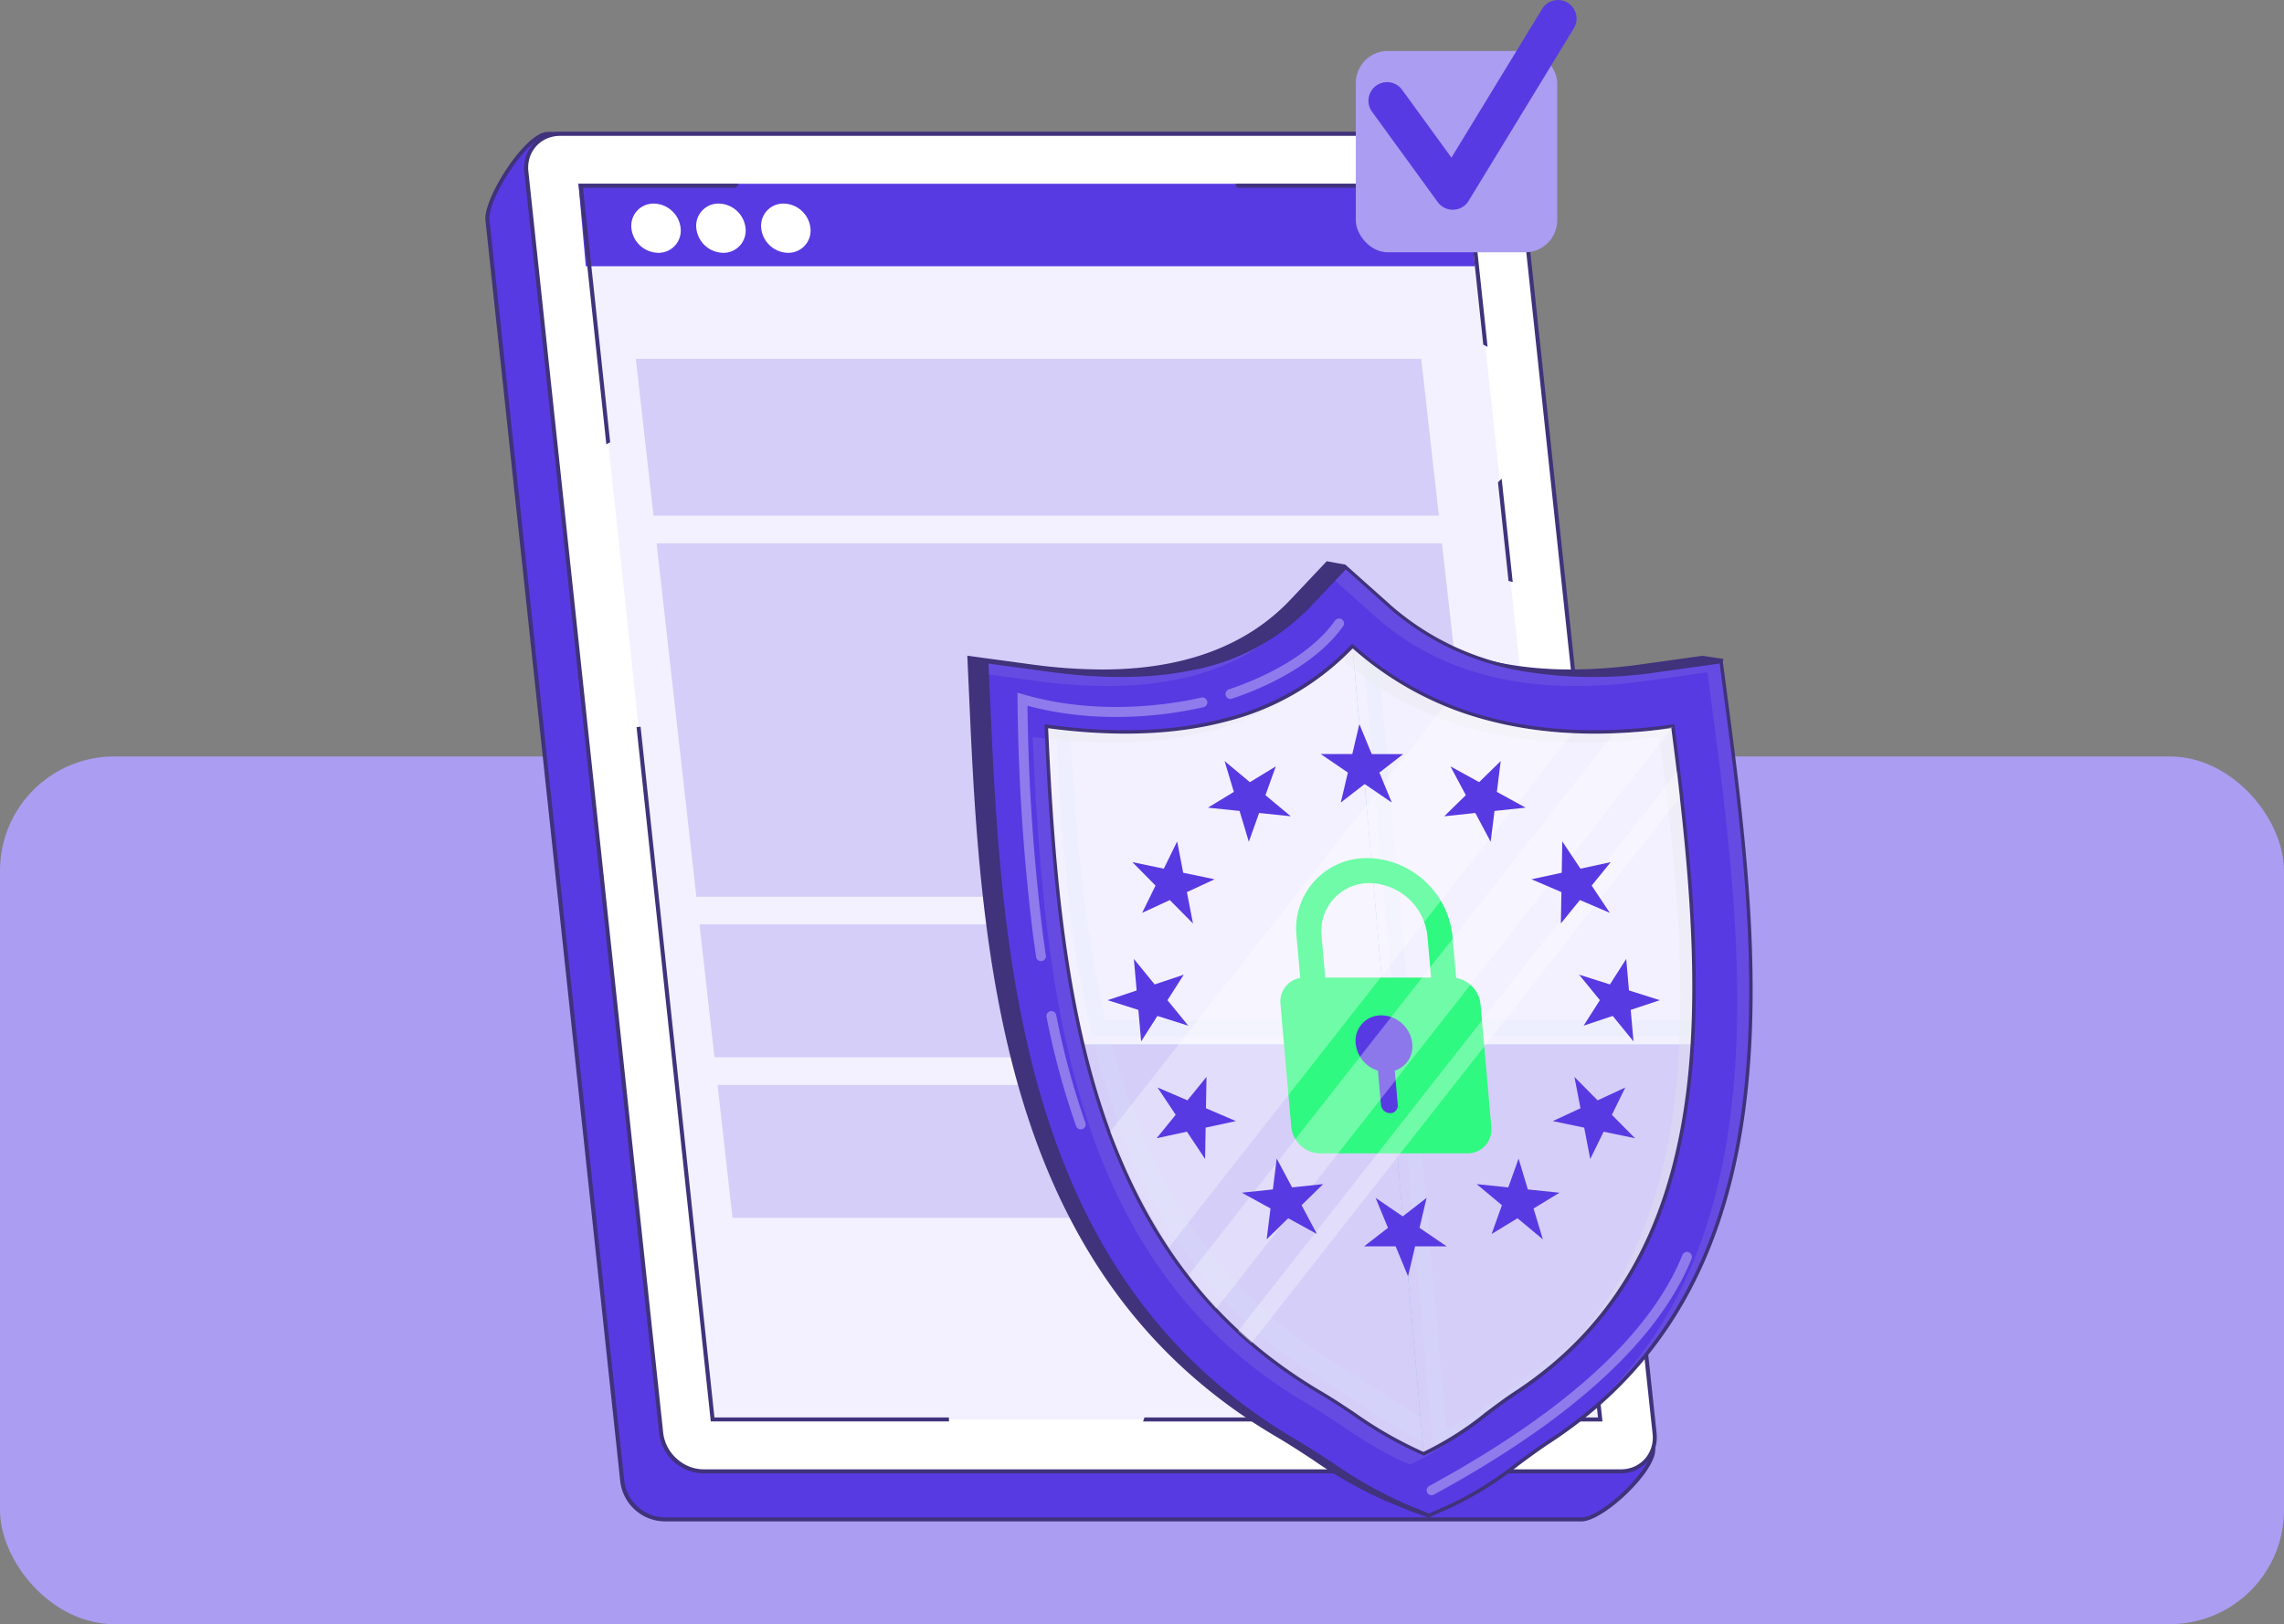 <svg xmlns="http://www.w3.org/2000/svg" width="400" height="284.508" viewBox="0 0 400 284.508">
  <rect x="0" y="0" width="400" height="284.508" fill="#808080" stroke="none"/>
  <g id="Grupo_83775" data-name="Grupo 83775" transform="translate(-180 -3484.492)">
    <rect id="Rectángulo_34127" data-name="Rectángulo 34127" width="400" height="152" rx="20" transform="translate(180 3617)" fill="#ab9df1"/>
    <g id="Grupo_83087" data-name="Grupo 83087" transform="translate(-2779.209 2919.493)">
      <g id="Grupo_83004" data-name="Grupo 83004" transform="translate(3044.209 588.101)">
        <g id="Grupo_82995" data-name="Grupo 82995">
          <g id="Grupo_82988" data-name="Grupo 82988">
            <g id="Grupo_82975" data-name="Grupo 82975" transform="translate(0.351 0.352)">
              <g id="Grupo_82974" data-name="Grupo 82974">
                <path id="Trazado_121013" data-name="Trazado 121013" d="M3055.6,621H3216.24c3.665,0,2.278,11.438,2.788,15.078l30.181,215.146c.51,3.64-8.851,12.481-12.516,12.481H3076.056a7.625,7.625,0,0,1-7.377-6.664l-23.616-220.963C3044.671,632.418,3051.938,621,3055.6,621Z" transform="translate(-3045.048 -621.004)" fill="#583ae2" fill-rule="evenodd"/>
              </g>
            </g>
            <g id="Grupo_82977" data-name="Grupo 82977" transform="translate(0 0.002)">
              <g id="Grupo_82976" data-name="Grupo 82976">
                <path id="Trazado_121014" data-name="Trazado 121014" d="M3055.147,620.167h160.635c2.989,0,2.98,6.234,2.976,11.073a36.851,36.851,0,0,0,.132,4.28l30.18,215.145a2.761,2.761,0,0,1,.013.6c-.166,1.928-2.227,4.771-4.731,7.232s-5.451,4.542-7.432,4.983a3.465,3.465,0,0,1-.745.088H3075.538a7.936,7.936,0,0,1-7.695-6.947l-23.616-220.963a3.736,3.736,0,0,1,0-.706c.181-2.085,1.86-5.586,3.943-8.642h0c2.1-3.084,4.646-5.743,6.532-6.1a2.37,2.37,0,0,1,.446-.044Zm160.574.7H3055.086a1.73,1.73,0,0,0-.313.031c-1.672.318-4.033,2.835-6.034,5.769v0c-2.017,2.962-3.641,6.322-3.811,8.285a2.859,2.859,0,0,0,0,.575l23.615,220.963a7.158,7.158,0,0,0,2.358,4.5,7.069,7.069,0,0,0,4.7,1.874h160.636a2.765,2.765,0,0,0,.589-.071c1.842-.41,4.655-2.419,7.056-4.777s4.35-5.014,4.5-6.754a2.016,2.016,0,0,0-.009-.45l-30.179-215.146a36.622,36.622,0,0,1-.14-4.376C3218.058,626.738,3218.064,620.868,3215.721,620.868Z" transform="translate(-3044.209 -620.167)" fill="#40327b" fill-rule="evenodd"/>
              </g>
            </g>
            <g id="Grupo_82979" data-name="Grupo 82979" transform="translate(7.146 0.352)">
              <g id="Grupo_82978" data-name="Grupo 82978">
                <path id="Trazado_121015" data-name="Trazado 121015" d="M3067.263,621H3227.9a7.622,7.622,0,0,1,7.375,6.663l23.615,220.963a5.892,5.892,0,0,1-5.952,6.663H3092.3a7.623,7.623,0,0,1-7.377-6.663l-23.616-220.963A5.891,5.891,0,0,1,3067.263,621Z" transform="translate(-3061.273 -621.004)" fill="#fff" fill-rule="evenodd"/>
              </g>
            </g>
            <g id="Grupo_82981" data-name="Grupo 82981" transform="translate(6.794)">
              <g id="Grupo_82980" data-name="Grupo 82980">
                <path id="Trazado_121016" data-name="Trazado 121016" d="M3066.806,620.163h160.635a7.94,7.94,0,0,1,7.7,6.949l23.616,220.963a6.924,6.924,0,0,1,.014,1.327,6.222,6.222,0,0,1-5.074,5.635,6.88,6.88,0,0,1-1.272.119H3091.785a7.938,7.938,0,0,1-7.695-6.948l-23.615-220.963a6.865,6.865,0,0,1-.016-1.326,6.217,6.217,0,0,1,5.076-5.635,6.747,6.747,0,0,1,1.272-.12Zm160.574.7H3066.746a6.113,6.113,0,0,0-1.14.106,5.468,5.468,0,0,0-3.062,1.706,5.531,5.531,0,0,0-1.382,3.24,6.022,6.022,0,0,0,.013,1.194l23.615,220.963a7.144,7.144,0,0,0,2.359,4.5,7.061,7.061,0,0,0,4.7,1.877h160.637a6.1,6.1,0,0,0,1.139-.106,5.456,5.456,0,0,0,3.063-1.708,5.525,5.525,0,0,0,1.383-3.238,6.2,6.2,0,0,0-.013-1.195l-23.616-220.963a7.156,7.156,0,0,0-2.359-4.5A7.065,7.065,0,0,0,3227.381,620.866Z" transform="translate(-3060.434 -620.163)" fill="#40327b" fill-rule="evenodd"/>
              </g>
            </g>
            <g id="Grupo_82983" data-name="Grupo 82983" transform="translate(16.703 9.442)">
              <g id="Grupo_82982" data-name="Grupo 82982">
                <path id="Trazado_121017" data-name="Trazado 121017" d="M3084.1,642.71l23.1,216.109h155.445l-23.1-216.109Z" transform="translate(-3084.096 -642.71)" fill="#f3f1ff" fill-rule="evenodd"/>
              </g>
            </g>
            <g id="Grupo_82985" data-name="Grupo 82985" transform="translate(16.309 9.092)">
              <g id="Grupo_82984" data-name="Grupo 82984">
                <path id="Trazado_121018" data-name="Trazado 121018" d="M3083.153,641.874h155.712l1.277,14.438H3084.43Z" transform="translate(-3083.153 -641.874)" fill="#583ae2" fill-rule="evenodd"/>
              </g>
            </g>
            <g id="Grupo_82987" data-name="Grupo 82987" transform="translate(16.309 9.092)">
              <g id="Grupo_82986" data-name="Grupo 82986">
                <path id="Trazado_121019" data-name="Trazado 121019" d="M3083.941,642.574l4.764,44.575c-.228.113-.453.234-.675.357l-4.877-45.633h28.07q-.24.346-.469.7Zm10.089,94.4,12.934,121h41.065c0,.234,0,.467.012.7h-41.717l-13-121.618c.237-.023.472-.052.7-.087Zm88.244,121H3261.7l-10.083-94.35c.226-.128.449-.265.67-.4l10.2,95.456h-80.46c.089-.23.173-.466.251-.7Zm63.763-146.514-1.85-17.3c.221-.207.436-.42.645-.64l1.936,18.1c-.242-.061-.486-.115-.731-.161Zm-4.426-41.419-2.937-27.475h-40.242l-.191-.7h41.072l3.054,28.574C3242.119,670.305,3241.868,670.174,3241.612,670.049Z" transform="translate(-3083.153 -641.873)" fill="#40327b" fill-rule="evenodd"/>
              </g>
            </g>
          </g>
          <g id="Grupo_82990" data-name="Grupo 82990" transform="translate(25.564 12.561)">
            <g id="Grupo_82989" data-name="Grupo 82989">
              <path id="Trazado_121020" data-name="Trazado 121020" d="M3109.2,650.157a4.8,4.8,0,0,1,4.691,4.311,3.883,3.883,0,0,1-3.93,4.312,4.805,4.805,0,0,1-4.691-4.312A3.883,3.883,0,0,1,3109.2,650.157Z" transform="translate(-3105.255 -650.157)" fill="#fff" fill-rule="evenodd"/>
            </g>
          </g>
          <g id="Grupo_82992" data-name="Grupo 82992" transform="translate(36.93 12.561)">
            <g id="Grupo_82991" data-name="Grupo 82991">
              <path id="Trazado_121021" data-name="Trazado 121021" d="M3136.343,650.157a4.8,4.8,0,0,1,4.691,4.311,3.883,3.883,0,0,1-3.929,4.312,4.806,4.806,0,0,1-4.692-4.312A3.883,3.883,0,0,1,3136.343,650.157Z" transform="translate(-3132.396 -650.157)" fill="#fff" fill-rule="evenodd"/>
            </g>
          </g>
          <g id="Grupo_82994" data-name="Grupo 82994" transform="translate(48.296 12.561)">
            <g id="Grupo_82993" data-name="Grupo 82993">
              <path id="Trazado_121022" data-name="Trazado 121022" d="M3163.483,650.157a4.806,4.806,0,0,1,4.693,4.311,3.884,3.884,0,0,1-3.931,4.312,4.806,4.806,0,0,1-4.691-4.312A3.883,3.883,0,0,1,3163.483,650.157Z" transform="translate(-3159.537 -650.157)" fill="#fff" fill-rule="evenodd"/>
            </g>
          </g>
        </g>
        <g id="Grupo_82997" data-name="Grupo 82997" transform="translate(26.357 39.762)">
          <g id="Grupo_82996" data-name="Grupo 82996">
            <path id="Trazado_121023" data-name="Trazado 121023" d="M3107.146,715.111h137.546l3.091,27.463H3110.237Z" transform="translate(-3107.146 -715.111)" fill="#d5cef8" fill-rule="evenodd"/>
          </g>
        </g>
        <g id="Grupo_82999" data-name="Grupo 82999" transform="translate(29.991 72.073)">
          <g id="Grupo_82998" data-name="Grupo 82998">
            <path id="Trazado_121024" data-name="Trazado 121024" d="M3115.826,792.267h137.547l6.963,61.908H3122.79Z" transform="translate(-3115.826 -792.267)" fill="#d5cef8" fill-rule="evenodd"/>
          </g>
        </g>
        <g id="Grupo_83001" data-name="Grupo 83001" transform="translate(37.502 138.828)">
          <g id="Grupo_83000" data-name="Grupo 83000">
            <path id="Trazado_121025" data-name="Trazado 121025" d="M3133.761,951.674h137.548l2.618,23.275H3136.381Z" transform="translate(-3133.761 -951.674)" fill="#d5cef8" fill-rule="evenodd"/>
          </g>
        </g>
        <g id="Grupo_83003" data-name="Grupo 83003" transform="translate(40.666 166.951)">
          <g id="Grupo_83002" data-name="Grupo 83002">
            <path id="Trazado_121026" data-name="Trazado 121026" d="M3141.317,1018.828h137.546l2.618,23.275H3143.936Z" transform="translate(-3141.317 -1018.828)" fill="#d5cef8" fill-rule="evenodd"/>
          </g>
        </g>
      </g>
      <g id="Grupo_83081" data-name="Grupo 83081" transform="translate(3128.62 663.311)">
        <g id="Grupo_83007" data-name="Grupo 83007" transform="translate(0)">
          <g id="Grupo_83005" data-name="Grupo 83005" transform="translate(0.138 0.143)">
            <path id="Trazado_121027" data-name="Trazado 121027" d="M3277.056,806.794c13.677,12.207,31.15,13.643,47.6,11.353l10.675-1.487,3.5.531-2.745,5.209.676,5.158c6.049,46.125,10.207,98.377-31.422,125.652-6.04,3.959-16.236,3.75-17.39,11.349l-.432,2.852-3.327-1.181-4.051-1.671c-7.458-3.072-12.653-7.39-19.391-11.349-46.433-27.275-51.478-79.527-53.554-125.652l-.491-10.9,10.938,1.487c16.85,2.291,34.07.854,45.6-11.353l6.321-6.692,3.1.569.948,3.048,3.448,3.075Zm-6.281,7.133q-17.866,18.92-53.624,14.058c2.132,47.4,7.494,92.942,48.082,116.783,5.833,3.428,11.022,7.784,18,10.66,6.475-2.876,10.895-7.232,16.127-10.66,36.386-23.841,33.727-69.384,27.51-116.783Q3291.973,832.847,3270.774,813.928Z" transform="translate(-3206.699 -800.102)" fill="#40327b" fill-rule="evenodd"/>
          </g>
          <g id="Grupo_83006" data-name="Grupo 83006">
            <path id="Trazado_121028" data-name="Trazado 121028" d="M3287.428,967.39l-3.477-1.236-4.057-1.672a75.55,75.55,0,0,1-13.031-7.329c-2.029-1.331-4.127-2.707-6.378-4.029-20.924-12.291-35.143-30.553-43.47-55.829-7.482-22.72-9.162-48.01-10.15-69.93l-.5-11.057,11.094,1.509a93.8,93.8,0,0,0,12.535.907c14.206,0,25.292-4.111,32.951-12.22l6.37-6.745.07.013,3.182.584.023.076.938,3.013,3.419,3.051c9.092,8.115,20.906,12.228,35.118,12.228h0a90.3,90.3,0,0,0,12.373-.907l10.694-1.491.018,0,3.681.56-2.811,5.335.67,5.118c2.875,21.921,5.651,47.209,2.169,69.932-3.875,25.282-14.881,43.551-33.649,55.847a31.9,31.9,0,0,1-7.09,3.07c-4.881,1.669-9.492,3.243-10.242,8.188Zm-80.783-150.778.484,10.74c2.2,48.921,8.147,98.91,53.491,125.545,2.255,1.325,4.356,2.7,6.388,4.035a75.3,75.3,0,0,0,12.985,7.306l4.051,1.671,3.169,1.125.409-2.694c.775-5.1,5.459-6.7,10.417-8.4a31.606,31.606,0,0,0,7.032-3.041c40.64-26.627,37.778-76.611,31.364-125.526l-.682-5.2.019-.036,2.66-5.045-3.3-.5-10.656,1.484a90.567,90.567,0,0,1-12.409.91h0c-14.277,0-26.152-4.137-35.293-12.294l-3.475-3.1-.01-.035-.925-2.972-2.955-.543-6.271,6.641c-7.71,8.164-18.86,12.3-33.142,12.3a94.085,94.085,0,0,1-12.571-.91Zm76.4,138.761-.051-.022a69.952,69.952,0,0,1-12.261-6.986c-1.868-1.244-3.8-2.531-5.761-3.683-18.5-10.869-31.1-27.1-38.519-49.629-6.345-19.273-8.437-40.826-9.626-67.261l-.007-.158.156.022a103.609,103.609,0,0,0,13.852.992c16.91,0,30.254-5.052,39.658-15.011l.087-.092.1.084c11.165,9.966,25.4,15.019,42.316,15.019a99.768,99.768,0,0,0,13.677-.992l.132-.018.017.131c3.467,26.433,5.171,47.988,2.221,67.263-3.45,22.533-13.194,38.773-29.789,49.647-1.759,1.152-3.466,2.441-5.116,3.684a55.489,55.489,0,0,1-11.03,6.986ZM3217.1,827.939c2.159,47.828,7.486,92.714,48.011,116.517,1.966,1.157,3.9,2.445,5.772,3.691a70.085,70.085,0,0,0,12.163,6.939,55.444,55.444,0,0,0,10.927-6.933c1.654-1.247,3.364-2.536,5.129-3.694,36.326-23.8,33.737-68.691,27.47-116.524a99.814,99.814,0,0,1-13.583.977c-16.931,0-31.2-5.047-42.395-15-9.453,9.952-22.829,15-39.762,15A103.539,103.539,0,0,1,3217.1,827.939Z" transform="translate(-3206.369 -799.76)" fill="#40327b"/>
          </g>
        </g>
        <g id="Grupo_83010" data-name="Grupo 83010" transform="translate(13.507 14.422)">
          <g id="Grupo_83008" data-name="Grupo 83008" transform="translate(0.321 0.425)">
            <path id="Trazado_121029" data-name="Trazado 121029" d="M3293.013,835.212q-17.866,18.92-53.624,14.058c2.132,47.4,7.494,92.942,48.082,116.782,5.834,3.428,11.022,7.783,18,10.66,6.475-2.877,10.9-7.232,16.127-10.66,36.387-23.841,33.727-69.383,27.51-116.782Q3314.212,854.131,3293.013,835.212Z" transform="translate(-3239.389 -835.212)" fill="#8bbae9" fill-rule="evenodd"/>
          </g>
          <g id="Grupo_83009" data-name="Grupo 83009">
            <path id="Trazado_121030" data-name="Trazado 121030" d="M3305.035,976.454l-.12-.05a70.1,70.1,0,0,1-12.291-7c-1.866-1.242-3.794-2.528-5.753-3.678-40.755-23.94-46.071-69.018-48.231-117.031l-.017-.364.362.05a103.554,103.554,0,0,0,13.829.99c16.86,0,30.161-5.032,39.533-14.957l.2-.216.22.2c11.133,9.936,25.333,14.974,42.2,14.974a99.723,99.723,0,0,0,13.655-.99l.3-.043.04.3c3.469,26.447,5.176,48.016,2.221,67.31-3.459,22.586-13.227,38.865-29.867,49.767-1.752,1.148-3.379,2.374-5.1,3.674a55.714,55.714,0,0,1-11.07,7.009Zm-65.77-127.423c2.162,47.7,7.525,92.445,47.916,116.17,1.971,1.159,3.908,2.449,5.781,3.7a70.309,70.309,0,0,0,12.064,6.895,55.669,55.669,0,0,0,10.831-6.885c1.654-1.249,3.364-2.539,5.134-3.7,36.2-23.716,33.658-68.473,27.415-116.183a100.151,100.151,0,0,1-13.434.954c-16.912,0-31.17-5.024-42.385-14.934-9.478,9.908-22.859,14.932-39.772,14.934A103.622,103.622,0,0,1,3239.265,849.031Z" transform="translate(-3238.623 -834.198)" fill="#373435"/>
          </g>
        </g>
        <g id="Grupo_83035" data-name="Grupo 83035" transform="translate(13.828 14.846)">
          <g id="Grupo_83012" data-name="Grupo 83012">
            <g id="Grupo_83011" data-name="Grupo 83011">
              <path id="Trazado_121031" data-name="Trazado 121031" d="M3245.8,905.049h53.367l-6.149-69.837q-17.866,18.92-53.624,14.058C3240.261,868.624,3241.67,887.668,3245.8,905.049Z" transform="translate(-3239.389 -835.212)" fill="#f3f1ff" fill-rule="evenodd"/>
            </g>
          </g>
          <g id="Grupo_83014" data-name="Grupo 83014" transform="translate(53.625)">
            <g id="Grupo_83013" data-name="Grupo 83013">
              <path id="Trazado_121032" data-name="Trazado 121032" d="M3367.44,835.212l6.149,69.837h53.371c1.063-17.382-.882-36.426-3.421-55.78Q3388.639,854.131,3367.44,835.212Z" transform="translate(-3367.44 -835.212)" fill="#f3f1ff" fill-rule="evenodd"/>
            </g>
          </g>
          <g id="Grupo_83016" data-name="Grupo 83016" transform="translate(59.773 69.837)">
            <g id="Grupo_83015" data-name="Grupo 83015">
              <path id="Trazado_121033" data-name="Trazado 121033" d="M3435.494,1001.978h-53.371l6.313,71.663c6.475-2.877,10.9-7.232,16.126-10.66C3426.093,1048.874,3433.952,1027.17,3435.494,1001.978Z" transform="translate(-3382.123 -1001.978)" fill="#d5cef8" fill-rule="evenodd"/>
            </g>
          </g>
          <g id="Grupo_83018" data-name="Grupo 83018" transform="translate(6.406 69.837)">
            <g id="Grupo_83017" data-name="Grupo 83017">
              <path id="Trazado_121034" data-name="Trazado 121034" d="M3314.366,1073.641l-6.312-71.663h-53.367c5.979,25.192,17.66,46.9,41.676,61C3302.2,1066.409,3307.385,1070.764,3314.366,1073.641Z" transform="translate(-3254.687 -1001.978)" fill="#d5cef8" fill-rule="evenodd"/>
            </g>
          </g>
          <g id="Grupo_83020" data-name="Grupo 83020" transform="translate(1.677 14.274)" opacity="0.17">
            <g id="Grupo_83019" data-name="Grupo 83019">
              <path id="Trazado_121035" data-name="Trazado 121035" d="M3252.1,920.554c-3.785-15.944-5.282-33.283-6.177-50.978q-1.251-.123-2.525-.28c.879,18.771,2.323,37.211,6.327,54.086h3.076Q3252.434,921.975,3252.1,920.554Z" transform="translate(-3243.394 -869.296)" fill="#d2e5f7" fill-rule="evenodd"/>
            </g>
          </g>
          <g id="Grupo_83022" data-name="Grupo 83022" transform="translate(10.38 65.531)" opacity="0.17">
            <g id="Grupo_83021" data-name="Grupo 83021">
              <path id="Trazado_121036" data-name="Trazado 121036" d="M3313.191,991.7h-49.015q.336,1.422.7,2.829h48.565Z" transform="translate(-3264.176 -991.695)" fill="#d2e5f7" fill-rule="evenodd"/>
            </g>
          </g>
          <g id="Grupo_83024" data-name="Grupo 83024" transform="translate(55.493 1.601)" opacity="0.17">
            <g id="Grupo_83023" data-name="Grupo 83023">
              <path id="Trazado_121037" data-name="Trazado 121037" d="M3371.9,839.035l5.631,63.93h2.625l-5.44-61.76Q3373.284,840.168,3371.9,839.035Z" transform="translate(-3371.902 -839.035)" fill="#d2e5f7" fill-rule="evenodd"/>
            </g>
          </g>
          <g id="Grupo_83026" data-name="Grupo 83026" transform="translate(61.125 65.531)" opacity="0.17">
            <g id="Grupo_83025" data-name="Grupo 83025">
              <path id="Trazado_121038" data-name="Trazado 121038" d="M3387.974,991.7h-2.625l.25,2.829h2.623Z" transform="translate(-3385.35 -991.695)" fill="#d2e5f7" fill-rule="evenodd"/>
            </g>
          </g>
          <g id="Grupo_83028" data-name="Grupo 83028" transform="translate(63.749 65.531)" opacity="0.17">
            <g id="Grupo_83027" data-name="Grupo 83027">
              <path id="Trazado_121039" data-name="Trazado 121039" d="M3391.617,991.7l.249,2.829h49.229q.072-1.407.12-2.829Z" transform="translate(-3391.617 -991.695)" fill="#d2e5f7" fill-rule="evenodd"/>
            </g>
          </g>
          <g id="Grupo_83030" data-name="Grupo 83030" transform="translate(8.363 69.837)" opacity="0.17">
            <g id="Grupo_83029" data-name="Grupo 83029">
              <path id="Trazado_121040" data-name="Trazado 121040" d="M3303.052,1058.675c-22.635-13.3-34.315-33.342-40.588-56.7h-3.105c6.084,24.562,17.774,45.695,41.319,59.525,5.322,3.127,10.107,7.025,16.206,9.87l-.372-4.221C3311.663,1064.51,3307.549,1061.316,3303.052,1058.675Z" transform="translate(-3259.358 -1001.978)" fill="#d2e5f7" fill-rule="evenodd"/>
            </g>
          </g>
          <g id="Grupo_83032" data-name="Grupo 83032" transform="translate(61.505 69.837)" opacity="0.17">
            <g id="Grupo_83031" data-name="Grupo 83031">
              <path id="Trazado_121041" data-name="Trazado 121041" d="M3386.258,1001.978l5.822,66.117q1.323.654,2.733,1.239l-5.932-67.356Z" transform="translate(-3386.258 -1001.978)" fill="#d2e5f7" fill-rule="evenodd"/>
            </g>
          </g>
          <g id="Grupo_83034" data-name="Grupo 83034" transform="translate(67.327 118.336)" opacity="0.17">
            <g id="Grupo_83033" data-name="Grupo 83033">
              <path id="Trazado_121042" data-name="Trazado 121042" d="M3402.894,1136.646q-1.412-.582-2.734-1.239l.359,4.068c6.475-2.876,10.9-7.232,16.126-10.66a67.055,67.055,0,0,0,7.93-6.064,61.142,61.142,0,0,0,4.649-4.964,65.892,65.892,0,0,1-10.2,8.2C3413.788,1129.412,3409.368,1133.768,3402.894,1136.646Z" transform="translate(-3400.16 -1117.788)" fill="#d2e5f7" fill-rule="evenodd"/>
            </g>
          </g>
        </g>
        <g id="Grupo_83037" data-name="Grupo 83037" transform="translate(3.379 1.02)">
          <g id="Grupo_83036" data-name="Grupo 83036">
            <path id="Trazado_121043" data-name="Trazado 121043" d="M3284.792,808.889c13.678,12.208,31.15,13.643,47.6,11.353l10.675-1.488,1.429,10.9c6.049,46.125,10.208,98.377-31.422,125.653-6.041,3.958-10.476,8.276-17.39,11.35l-3.758,1.669-4.051-1.669c-7.458-3.074-12.653-7.392-19.392-11.35-46.433-27.277-51.478-79.528-53.553-125.653l-.49-10.9,10.937,1.488c16.85,2.291,34.069.856,45.6-11.353l6.32-6.693,7.5,6.693Zm-6.281,7.133q-17.866,18.92-53.624,14.058c2.132,47.4,7.494,92.941,48.082,116.782,5.834,3.428,11.022,7.783,18,10.66,6.476-2.877,10.9-7.232,16.127-10.66,36.387-23.841,33.727-69.383,27.51-116.782Q3299.71,834.941,3278.511,816.022Z" transform="translate(-3214.438 -802.196)" fill="#583ae2" fill-rule="evenodd"/>
          </g>
        </g>
        <g id="Grupo_83039" data-name="Grupo 83039" transform="translate(3.379 1.02)" opacity="0.1">
          <g id="Grupo_83038" data-name="Grupo 83038">
            <path id="Trazado_121044" data-name="Trazado 121044" d="M3284.792,808.889c13.678,12.208,31.15,13.643,47.6,11.353l10.675-1.488,1.429,10.9c5.839,44.517,9.91,94.736-27.237,122.708,34.571-28.3,30.555-77.291,24.844-120.827l-1.428-10.9L3330,822.122c-16.446,2.291-33.918.856-47.6-11.353l-7.166-6.395,2.059-2.179,7.5,6.693Zm-70.255,12.085-.1-2.22,10.937,1.488c14.5,1.971,29.283,1.181,40.469-6.862-11.418,9.794-27.3,10.859-42.861,8.743l-8.446-1.149Zm61.844-2.84-.262-.23a45.275,45.275,0,0,1-3.726,3.521,44.63,44.63,0,0,0,3.988-3.291Zm-51.392,14.139q-1.236-.141-2.494-.312c2.133,47.4,7.5,92.942,48.082,116.783,5.835,3.428,11.023,7.784,18,10.66,6.476-2.876,10.9-7.232,16.128-10.66a68.213,68.213,0,0,0,5.977-4.4c-1.152.862-2.343,1.7-3.585,2.516-5.23,3.428-9.651,7.783-16.127,10.66-6.982-2.877-12.17-7.232-18-10.66C3233.008,923.389,3227.194,878.88,3224.989,832.272Z" transform="translate(-3214.438 -802.196)" fill="#e6e6e6" fill-rule="evenodd"/>
          </g>
        </g>
        <g id="Grupo_83041" data-name="Grupo 83041" transform="translate(13.828 14.846)" opacity="0.29">
          <g id="Grupo_83040" data-name="Grupo 83040">
            <path id="Trazado_121045" data-name="Trazado 121045" d="M3293.013,835.212q-1.035,1.1-2.131,2.111,21.151,18.658,55.837,13.827c5.853,44.631,8.549,87.614-21.532,112.386,32.612-24.439,29.93-68.484,23.925-114.267q-34.9,4.861-56.1-14.058Zm-6.118,5.4q-17.422,12.744-47.506,8.656l.1,2.192Q3269.894,854.945,3286.9,840.614Z" transform="translate(-3239.389 -835.212)" fill="#e6e6e6" fill-rule="evenodd"/>
          </g>
        </g>
        <g id="Grupo_83043" data-name="Grupo 83043" transform="translate(3.058 0.599)">
          <g id="Grupo_83042" data-name="Grupo 83042">
            <path id="Trazado_121046" data-name="Trazado 121046" d="M3284.539,808.087a46.842,46.842,0,0,0,22.6,11.032,75.208,75.208,0,0,0,24.736.239l10.677-1.487.325-.047.043.332,1.43,10.9c3.026,23.084,5.58,47.7,2.167,69.979-3.419,22.309-12.819,42.258-33.709,55.944-2,1.312-3.846,2.679-5.662,4.025a60.217,60.217,0,0,1-11.768,7.346l-3.756,1.67-.115.051-.124-.051-4.053-1.67A75.9,75.9,0,0,1,3274.271,959c-2.054-1.346-4.139-2.713-6.372-4.025-23.3-13.686-36.214-33.635-43.563-55.944-7.338-22.276-9.12-46.9-10.158-69.979l-.492-10.9-.014-.332.334.047,10.938,1.487c8.394,1.139,16.877,1.353,24.7-.239a38.063,38.063,0,0,0,20.658-11.032l6.32-6.693.193-.2.23.2,7.5,6.693Zm22.536,11.629a47.5,47.5,0,0,1-22.92-11.2l-7.269-6.488-6.128,6.488a38.6,38.6,0,0,1-20.948,11.2c-7.887,1.606-16.439,1.39-24.894.242l-10.6-1.441.476,10.564c1.037,23.041,2.814,47.611,10.127,69.81,7.3,22.168,20.127,41.983,43.259,55.572,2.276,1.337,4.354,2.7,6.4,4.04a75.494,75.494,0,0,0,12.947,7.288l3.929,1.618,3.642-1.618a59.944,59.944,0,0,0,11.665-7.288c1.81-1.341,3.648-2.7,5.688-4.04,20.739-13.589,30.075-33.4,33.471-55.572,3.4-22.2.852-46.769-2.168-69.81l-1.385-10.564-10.351,1.441a75.752,75.752,0,0,1-24.937-.242Zm-28.974-3.857a46.379,46.379,0,0,1-22.274,12.847q-13.338,3.494-31.067,1.135c1.068,23.563,2.954,46.65,9.591,66.809,6.655,20.217,18.1,37.5,38.309,49.37,1.967,1.155,3.867,2.422,5.787,3.7l0,0a70.032,70.032,0,0,0,12.048,6.888,55.443,55.443,0,0,0,10.838-6.888v0c1.695-1.279,3.374-2.546,5.137-3.7,18.12-11.871,26.517-29.153,29.612-49.37,3.086-20.159.9-43.246-2.178-66.809q-17.31,2.36-31.266-1.135a57.7,57.7,0,0,1-24.539-12.847Zm-22.477,12.259q-13.347,3.5-31.168,1.077l-.334-.045.015.333c1.068,23.722,2.944,46.982,9.636,67.31,6.7,20.364,18.238,37.774,38.614,49.744,1.965,1.153,3.85,2.41,5.756,3.679h0a70.187,70.187,0,0,0,12.29,7l.124.051.115-.051a55.657,55.657,0,0,0,11.056-7h0c1.68-1.269,3.346-2.526,5.108-3.679,18.267-11.97,26.732-29.38,29.85-49.744,3.112-20.328.89-43.588-2.22-67.31l-.044-.333-.324.045q-17.394,2.423-31.36-1.077a57.009,57.009,0,0,1-24.481-12.9l-.229-.2-.193.2A45.817,45.817,0,0,1,3255.625,828.118Z" transform="translate(-3213.671 -801.19)" fill="#40327b" fill-rule="evenodd"/>
          </g>
        </g>
        <g id="Grupo_83045" data-name="Grupo 83045" transform="translate(8.776 23.023)" opacity="0.33">
          <g id="Grupo_83044" data-name="Grupo 83044">
            <path id="Trazado_121047" data-name="Trazado 121047" d="M3238.416,931.241a.864.864,0,0,1-.813-.571,138.2,138.2,0,0,1-5.182-19.117.863.863,0,0,1,1.692-.342,136.037,136.037,0,0,0,5.116,18.876.866.866,0,0,1-.522,1.1A.9.9,0,0,1,3238.416,931.241Zm-6.969-29.472a.864.864,0,0,1-.853-.736q-.294-1.992-.563-4.046a361.57,361.57,0,0,1-2.688-41.085l-.016-1.165,1.119.325c13.263,3.847,26.146,1.66,31.067.542a.862.862,0,1,1,.381,1.681c-6.1,1.386-18.06,3.148-30.809-.253a356.066,356.066,0,0,0,2.658,39.732q.264,2.039.56,4.017a.865.865,0,0,1-.727.98A1.1,1.1,0,0,1,3231.447,901.769Z" transform="translate(-3227.326 -854.737)" fill="#fff"/>
          </g>
        </g>
        <g id="Grupo_83047" data-name="Grupo 83047" transform="translate(45.218 10.075)" opacity="0.33">
          <g id="Grupo_83046" data-name="Grupo 83046">
            <path id="Trazado_121048" data-name="Trazado 121048" d="M3315.209,837.87a.863.863,0,0,1-.276-1.68c8.491-2.87,15.086-7.135,18.572-12.009a.862.862,0,1,1,1.4,1c-3.692,5.165-10.589,9.654-19.421,12.641A.9.9,0,0,1,3315.209,837.87Z" transform="translate(-3314.347 -823.818)" fill="#fff"/>
          </g>
        </g>
        <g id="Grupo_83049" data-name="Grupo 83049" transform="translate(80.438 120.99)" opacity="0.33">
          <g id="Grupo_83048" data-name="Grupo 83048">
            <path id="Trazado_121049" data-name="Trazado 121049" d="M3399.313,1131.293a.862.862,0,0,1-.414-1.619c23.812-12.967,38.732-26.581,44.348-40.461a.863.863,0,1,1,1.6.648c-5.769,14.26-20.951,28.164-45.121,41.327A.85.85,0,0,1,3399.313,1131.293Z" transform="translate(-3398.449 -1088.675)" fill="#fff"/>
          </g>
        </g>
        <g id="Grupo_83054" data-name="Grupo 83054" transform="translate(54.821 52)">
          <g id="Grupo_83051" data-name="Grupo 83051">
            <g id="Grupo_83050" data-name="Grupo 83050">
              <path id="Trazado_121050" data-name="Trazado 121050" d="M3345.137,944.867h18.536q-.32-3.638-.642-7.28a10.367,10.367,0,0,0-10.084-9.268,8.38,8.38,0,0,0-8.452,9.268l.642,7.28Zm22.923,0,.007.068a5.214,5.214,0,0,1,4.265,4.578l1.894,21.5a4.2,4.2,0,0,1-4.235,4.646h-25.749a5.191,5.191,0,0,1-5.053-4.646l-1.895-21.5a4.19,4.19,0,0,1,3.461-4.578l-.648-7.347a12.334,12.334,0,0,1,12.454-13.655,15.253,15.253,0,0,1,14.86,13.655Q3367.739,941.227,3368.06,944.867Z" transform="translate(-3337.277 -923.932)" fill="#2ff980" fill-rule="evenodd"/>
            </g>
          </g>
          <g id="Grupo_83053" data-name="Grupo 83053" transform="translate(13.176 27.55)">
            <g id="Grupo_83052" data-name="Grupo 83052">
              <path id="Trazado_121051" data-name="Trazado 121051" d="M3373.275,989.719a5.519,5.519,0,0,1,5.388,4.953,4.456,4.456,0,0,1-3.065,4.729l.527,5.981a1.331,1.331,0,0,1-1.341,1.473h0a1.644,1.644,0,0,1-1.6-1.473l-.527-5.981a5.545,5.545,0,0,1-3.9-4.729A4.462,4.462,0,0,1,3373.275,989.719Z" transform="translate(-3368.74 -989.719)" fill="#583ae2" fill-rule="evenodd"/>
            </g>
          </g>
        </g>
        <g id="Grupo_83056" data-name="Grupo 83056" transform="translate(25.006 25.418)" opacity="0.31">
          <g id="Grupo_83055" data-name="Grupo 83055">
            <path id="Trazado_121052" data-name="Trazado 121052" d="M3347.034,865.175l-70.63,90.02a119.55,119.55,0,0,1-10.323-20.2l58.487-74.541a71.622,71.622,0,0,0,22.465,4.72Zm17.606-1.131a35.355,35.355,0,0,1-6.811.935q-1.785.148-3.546.222l-74.464,94.906q2.338,3.128,4.841,5.875l79.98-101.938Zm1.244,12.312-.455-4.514L3288.5,969.885q1.161,1.089,2.35,2.1Z" transform="translate(-3266.082 -860.455)" fill="#fff" fill-rule="evenodd"/>
          </g>
        </g>
        <g id="Grupo_83088" data-name="Grupo 83088" transform="translate(24.548 28.525)">
          <g id="Grupo_83058" data-name="Grupo 83058" transform="translate(37.342)">
            <g id="Grupo_83057" data-name="Grupo 83057">
              <path id="Trazado_121053" data-name="Trazado 121053" d="M3364.434,876.371l2.169,5.253-4.754-3.245-4.181,3.245h0l1.244-5.253-4.751-3.243,0,0h5.522l1.236-5.223.006-.024,0-.005,0,.007,2.166,5.246h5.522Z" transform="translate(-3354.157 -867.874)" fill="#583ae2" fill-rule="evenodd"/>
            </g>
          </g>
          <g id="Grupo_83060" data-name="Grupo 83060" transform="translate(58.972 6.48)">
            <g id="Grupo_83059" data-name="Grupo 83059">
              <path id="Trazado_121054" data-name="Trazado 121054" d="M3414.612,892.088l-.673,5.4-2.69-5.045-5.442.577h0l3.78-3.7-2.69-5.04v0l5.025,2.761,3.757-3.675.019-.018,0,0v.006l-.672,5.394,5.026,2.761Z" transform="translate(-3405.807 -883.348)" fill="#583ae2" fill-rule="evenodd"/>
            </g>
          </g>
          <g id="Grupo_83062" data-name="Grupo 83062" transform="translate(74.251 20.55)">
            <g id="Grupo_83061" data-name="Grupo 83061">
              <path id="Trazado_121055" data-name="Trazado 121055" d="M3450.775,927.22l-3.334,4.1.094-5.493-5.243-2.244h0l5.3-1.149.094-5.489v0l3.183,4.782,5.269-1.141.026,0,0,0,0,0-3.329,4.1,3.182,4.782Z" transform="translate(-3442.292 -916.945)" fill="#583ae2" fill-rule="evenodd"/>
            </g>
          </g>
          <g id="Grupo_83064" data-name="Grupo 83064" transform="translate(82.594 41.141)">
            <g id="Grupo_83063" data-name="Grupo 83063">
              <path id="Trazado_121056" data-name="Trazado 121056" d="M3468.1,976.1l-5.1,1.706,2.852-4.467-3.64-4.468h0l5.4,1.707,2.85-4.465,0,0,.486,5.521,5.371,1.7.027.008.007,0-.008,0-5.094,1.7.487,5.523Z" transform="translate(-3462.214 -966.114)" fill="#583ae2" fill-rule="evenodd"/>
            </g>
          </g>
          <g id="Grupo_83066" data-name="Grupo 83066" transform="translate(77.98 61.809)">
            <g id="Grupo_83065" data-name="Grupo 83065">
              <path id="Trazado_121057" data-name="Trazado 121057" d="M3456.7,1024.356l-5.5-1.148,4.848-2.248-1.059-5.491h0l4.056,4.105,4.843-2.244,0,0-2.34,4.782,4.033,4.081.02.02,0,0h-.008l-5.494-1.147-2.341,4.782Z" transform="translate(-3451.195 -1015.469)" fill="#583ae2" fill-rule="evenodd"/>
            </g>
          </g>
          <g id="Grupo_83068" data-name="Grupo 83068" transform="translate(64.646 76.117)">
            <g id="Grupo_83067" data-name="Grupo 83067">
              <path id="Trazado_121058" data-name="Trazado 121058" d="M3423.785,1057.8l-4.43-3.695,5.544.576,1.8-5.044h0l1.625,5.4,5.539.577,0,0-4.539,2.761,1.615,5.371.007.026,0,.007-.009-.007-4.421-3.689-4.54,2.761Z" transform="translate(-3419.355 -1049.636)" fill="#583ae2" fill-rule="evenodd"/>
            </g>
          </g>
          <g id="Grupo_83070" data-name="Grupo 83070" transform="translate(44.937 82.987)">
            <g id="Grupo_83069" data-name="Grupo 83069">
              <path id="Trazado_121059" data-name="Trazado 121059" d="M3376.473,1071.3l-2.168-5.254,4.754,3.247,4.181-3.247h0L3382,1071.3l4.751,3.242,0,0h-5.522l-1.236,5.219-.007.027v.007l0-.008-2.166-5.245h-5.523Z" transform="translate(-3372.292 -1066.041)" fill="#583ae2" fill-rule="evenodd"/>
            </g>
          </g>
          <g id="Grupo_83072" data-name="Grupo 83072" transform="translate(23.52 76.115)">
            <g id="Grupo_83071" data-name="Grupo 83071">
              <path id="Trazado_121060" data-name="Trazado 121060" d="M3326.59,1055.034l.673-5.4,2.692,5.045,5.44-.578h0l-3.778,3.7,2.689,5.042,0,0-5.026-2.761-3.757,3.673-.018.018,0,0v-.01l.671-5.394-5.026-2.761Z" transform="translate(-3321.149 -1049.632)" fill="#583ae2" fill-rule="evenodd"/>
            </g>
          </g>
          <g id="Grupo_83074" data-name="Grupo 83074" transform="translate(8.609 61.807)">
            <g id="Grupo_83073" data-name="Grupo 83073">
              <path id="Trazado_121061" data-name="Trazado 121061" d="M3290.939,1019.57l3.334-4.106-.092,5.493,5.24,2.248h0l-5.3,1.147-.094,5.49v0l-3.182-4.782-5.271,1.14-.025.007h-.007l.005-.007,3.329-4.1-3.182-4.782Z" transform="translate(-3285.545 -1015.465)" fill="#583ae2" fill-rule="evenodd"/>
            </g>
          </g>
          <g id="Grupo_83076" data-name="Grupo 83076" transform="translate(0 41.139)">
            <g id="Grupo_83075" data-name="Grupo 83075">
              <path id="Trazado_121062" data-name="Trazado 121062" d="M3273.24,970.578l5.1-1.707-2.852,4.47,3.638,4.466h0l-5.4-1.706-2.85,4.464,0,0-.485-5.521-5.372-1.7-.026-.01h-.005l.007,0,5.094-1.7-.486-5.523Z" transform="translate(-3264.986 -966.11)" fill="#583ae2" fill-rule="evenodd"/>
            </g>
          </g>
          <g id="Grupo_83078" data-name="Grupo 83078" transform="translate(4.349 20.55)">
            <g id="Grupo_83077" data-name="Grupo 83077">
              <path id="Trazado_121063" data-name="Trazado 121063" d="M3284.275,922.436l5.5,1.149-4.846,2.246,1.062,5.493h0l-4.058-4.1-4.843,2.244,0,0,2.34-4.782L3275.4,920.6l-.02-.02-.005,0h.008l5.5,1.147,2.34-4.782Z" transform="translate(-3275.371 -916.945)" fill="#583ae2" fill-rule="evenodd"/>
            </g>
          </g>
          <g id="Grupo_83080" data-name="Grupo 83080" transform="translate(17.58 6.48)">
            <g id="Grupo_83079" data-name="Grupo 83079">
              <path id="Trazado_121064" data-name="Trazado 121064" d="M3317.047,889.326l4.43,3.694-5.542-.576-1.8,5.045h0l-1.622-5.4-5.541-.578h0l4.54-2.761-1.615-5.369-.008-.027v0l.006,0,4.423,3.691,4.539-2.761Z" transform="translate(-3306.965 -883.348)" fill="#583ae2" fill-rule="evenodd"/>
            </g>
          </g>
        </g>
      </g>
      <g id="Grupo_83086" data-name="Grupo 83086" transform="translate(3196.654 565)">
        <g id="Grupo_83083" data-name="Grupo 83083" transform="translate(0 8.924)">
          <g id="Grupo_83082" data-name="Grupo 83082">
            <rect id="Rectángulo_34340" data-name="Rectángulo 34340" width="35.271" height="35.271" rx="5.611" fill="#ab9df1"/>
          </g>
        </g>
        <g id="Grupo_83085" data-name="Grupo 83085" transform="translate(2.215)">
          <g id="Grupo_83084" data-name="Grupo 83084">
            <path id="Trazado_121065" data-name="Trazado 121065" d="M3431.153,600.039l12.987-21.3,5.353-8.783a3.255,3.255,0,1,0-5.558-3.391l-4.883,8.01-10.994,18.037-8.637-11.876a3.258,3.258,0,0,0-5.276,3.824l11.509,15.831a3.262,3.262,0,0,0,4.553.725A3.212,3.212,0,0,0,3431.153,600.039Z" transform="translate(-3413.524 -565)" fill="#583ae2" fill-rule="evenodd"/>
          </g>
        </g>
      </g>
    </g>
  </g>
</svg>
